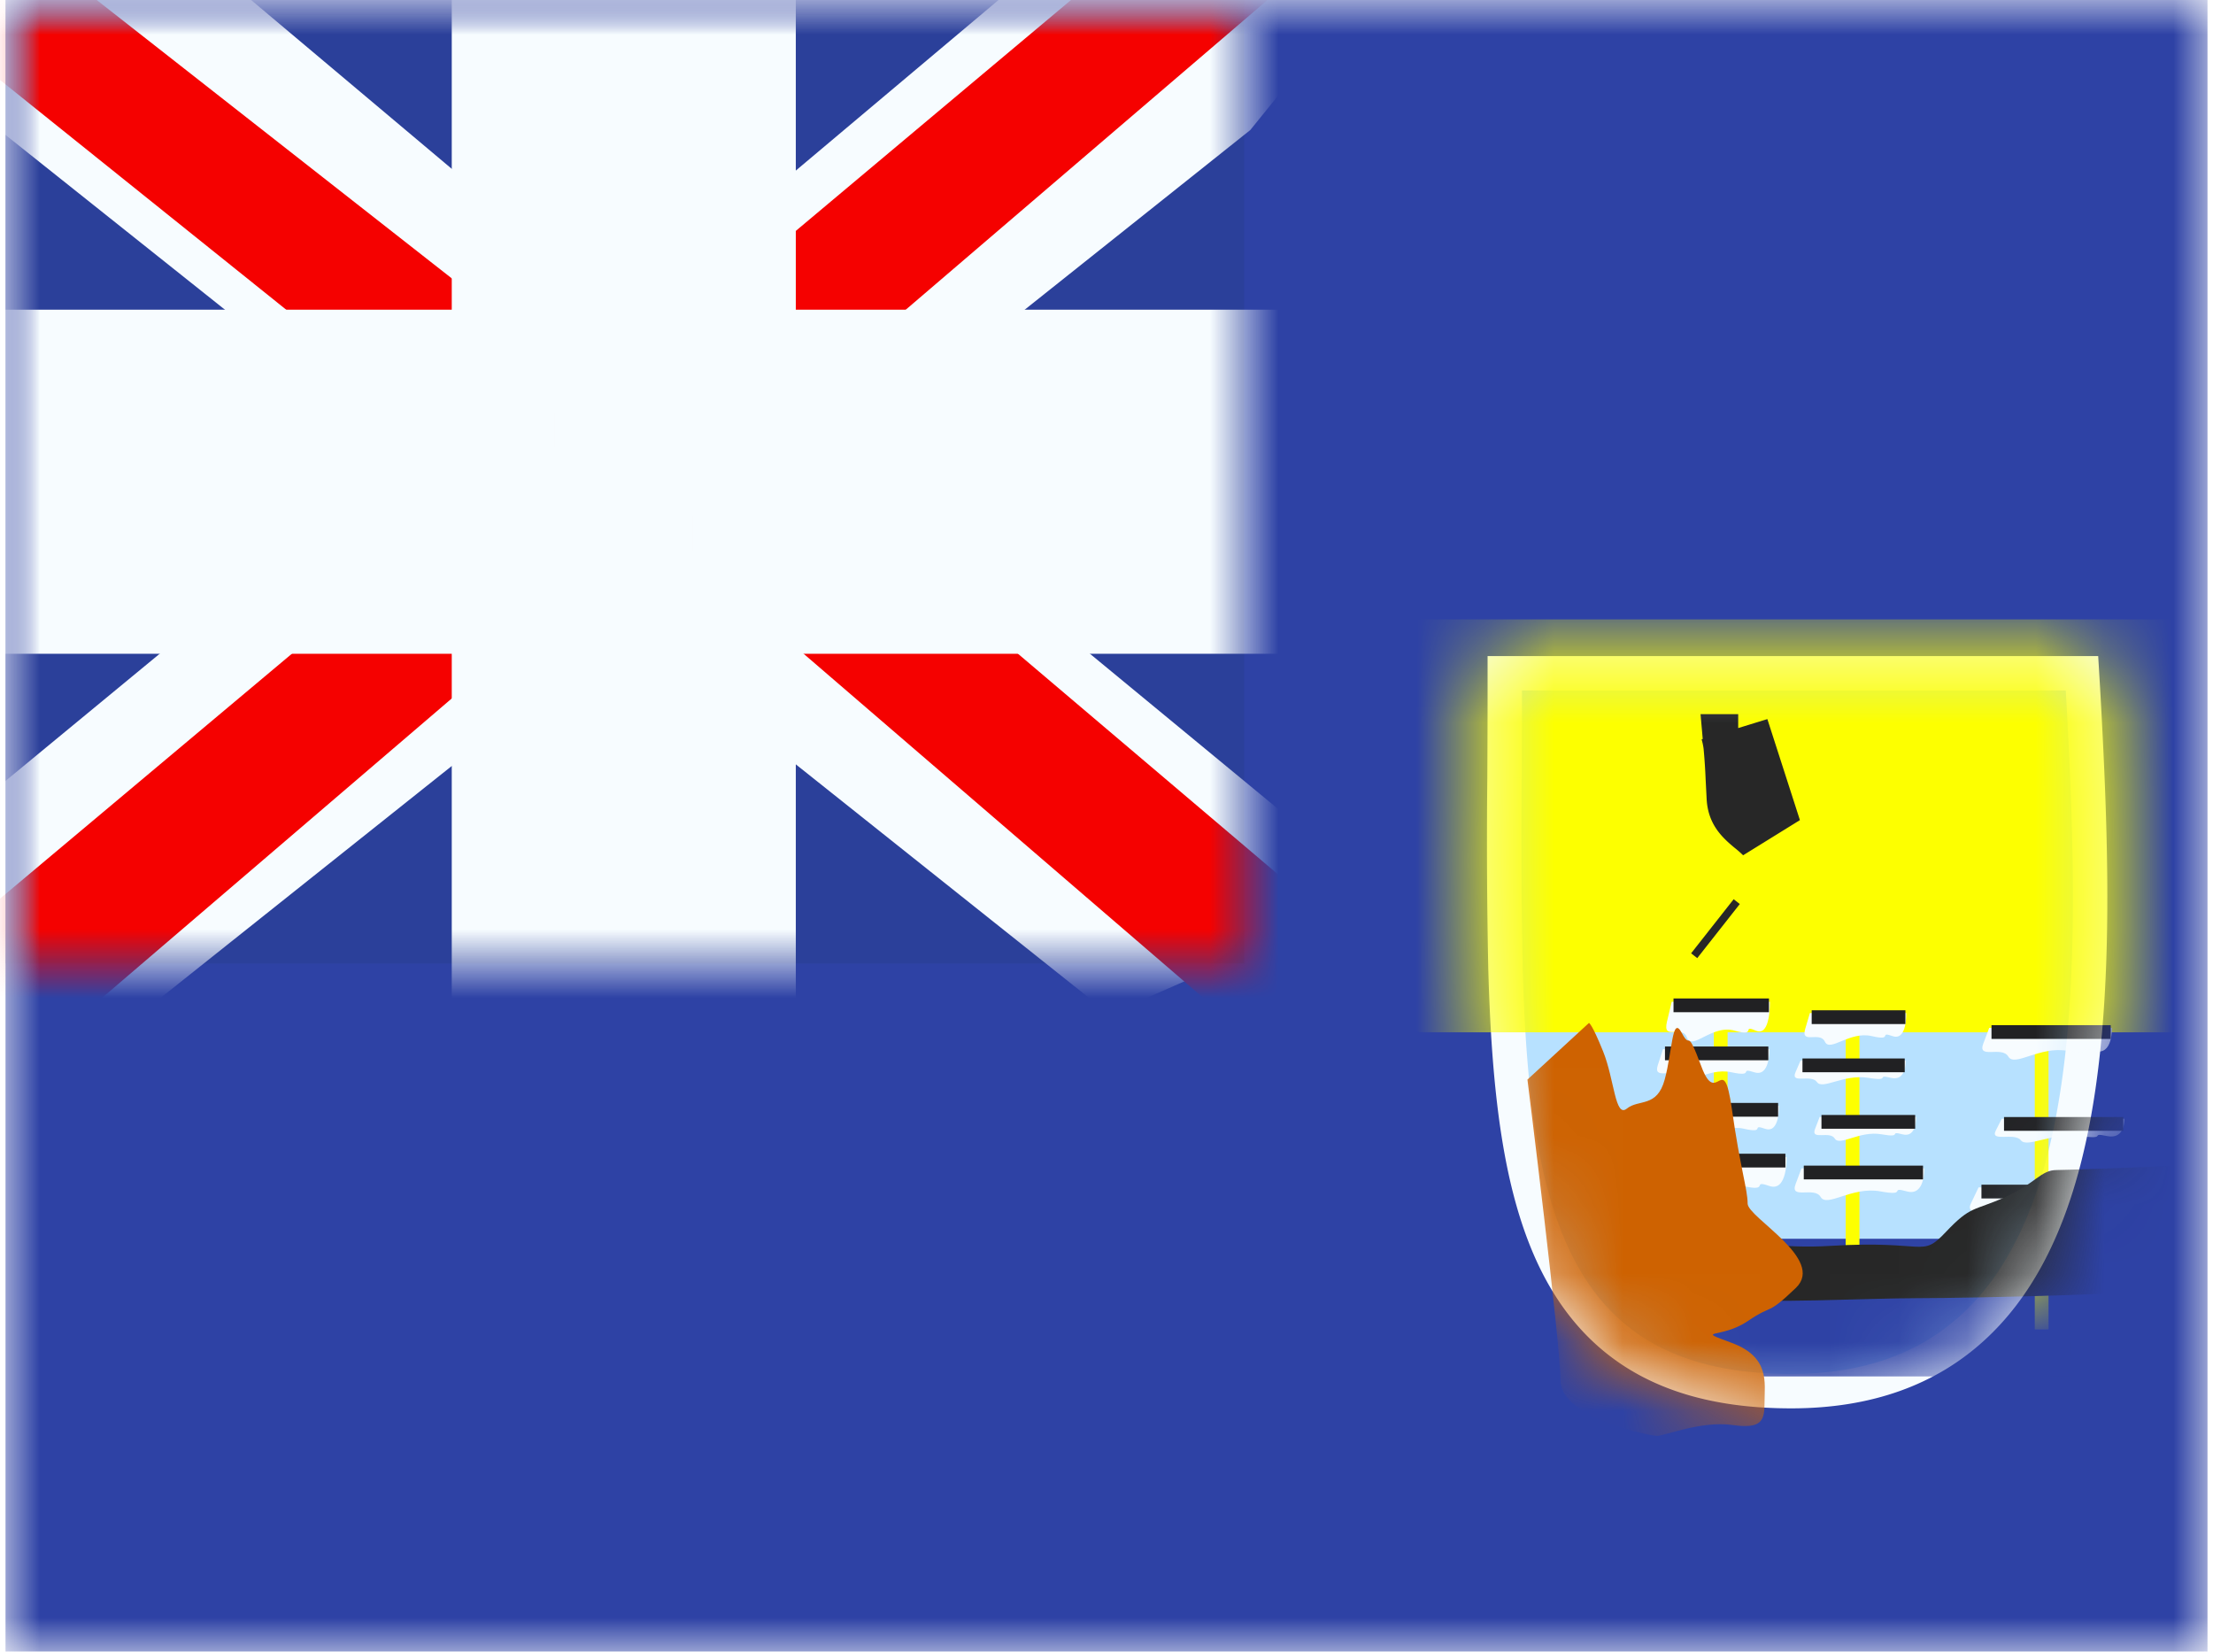 <svg xmlns="http://www.w3.org/2000/svg" xmlns:xlink="http://www.w3.org/1999/xlink" aria-hidden="true" role="img" class="iconify iconify--flagpack" width="1.34em" height="1em" preserveAspectRatio="xMidYMid meet" viewBox="0 0 32 24"><mask id="IconifyId17f59e8143772869c390" width="32" height="24" x="0" y="0" maskUnits="userSpaceOnUse"><path fill="#fff" d="M0 0h32v24H0z"></path></mask><g fill="none"><g mask="url(#IconifyId17f59e8143772869c390)"><path fill="#2E42A5" fill-rule="evenodd" d="M0 0v24h32V0H0z" clip-rule="evenodd"></path><mask id="IconifyId17f59e8143772869c391" width="32" height="24" x="0" y="0" maskUnits="userSpaceOnUse"><path fill="#fff" fill-rule="evenodd" d="M0 0v24h32V0H0z" clip-rule="evenodd"></path></mask><g mask="url(#IconifyId17f59e8143772869c391)"><path fill="#2B409A" d="M0 0h18v14H0z"></path><mask id="IconifyId17f59e8143772869c392" width="18" height="14" x="0" y="0" maskUnits="userSpaceOnUse"><path fill="#fff" d="M0 0h18v14H0z"></path></mask><g mask="url(#IconifyId17f59e8143772869c392)"><path fill="#F7FCFF" d="m-2.004 13l3.96 1.737L18.09 1.889l2.09-2.582l-4.236-.58l-6.58 5.536l-5.297 3.73L-2.004 13z"></path><path fill="#F50100" d="m-1.462 14.217l2.018 1.008L19.429-.933h-2.833l-18.058 15.15z"></path><path fill="#F7FCFF" d="m20.004 13l-3.96 1.737L-.09 1.889L-2.18-.693l4.236-.58l6.58 5.536l5.297 3.73L20.004 13z"></path><path fill="#F50100" d="m19.87 13.873l-2.019 1.009l-8.036-6.918l-2.383-.773L-2.38-.684H.453l9.807 7.688l2.605.927l7.004 5.942z"></path><mask id="IconifyId17f59e8143772869c393" width="22" height="18" x="-2" y="-2" fill="#000" maskUnits="userSpaceOnUse"><path fill="#fff" d="M-2-2h22v18H-2z"></path><path fill-rule="evenodd" d="M9.985 0h-2v6H0v2h7.985v6h2V8H18V6H9.985V0z" clip-rule="evenodd"></path></mask><path fill="#F50100" fill-rule="evenodd" d="M9.985 0h-2v6H0v2h7.985v6h2V8H18V6H9.985V0z" clip-rule="evenodd"></path><path fill="#F7FCFF" d="M7.985 0v-1.5h-1.5V0h1.5zm2 0h1.5v-1.5h-1.5V0zm-2 6v1.5h1.5V6h-1.5zM0 6V4.5h-1.5V6H0zm0 2h-1.5v1.5H0V8zm7.985 0h1.5V6.5h-1.5V8zm0 6h-1.5v1.5h1.5V14zm2 0v1.5h1.5V14h-1.5zm0-6V6.5h-1.5V8h1.5zM18 8v1.5h1.5V8H18zm0-2h1.5V4.5H18V6zM9.985 6h-1.5v1.5h1.5V6zm-2-4.5h2v-3h-2v3zm1.5 4.5V0h-3v6h3zM0 7.5h7.985v-3H0v3zm1.5.5V6h-3v2h3zm6.485-1.5H0v3h7.985v-3zm1.5 7.5V8h-3v6h3zm.5-1.5h-2v3h2v-3zM8.485 8v6h3V8h-3zM18 6.5H9.985v3H18v-3zM16.5 6v2h3V6h-3zM9.985 7.5H18v-3H9.985v3zM8.485 0v6h3V0h-3z" mask="url(#IconifyId17f59e8143772869c393)"></path></g><path fill="#B7E1FF" stroke="#F7FCFF" stroke-width=".5" d="M22.038 9.783h-.25v.25c0 .433-.002.857-.004 1.271a89.36 89.36 0 0 0 .014 2.77c.034 1.212.122 2.292.351 3.193c.23.903.605 1.648 1.227 2.165c.625.52 1.466.782 2.574.782c1.12 0 1.985-.327 2.634-.919c.645-.586 1.055-1.412 1.311-2.37c.511-1.907.436-4.43.295-6.907l-.014-.235h-8.138z"></path><mask id="IconifyId17f59e8143772869c394" width="10" height="12" x="21" y="9" maskUnits="userSpaceOnUse"><path fill="#fff" stroke="#fff" stroke-width=".5" d="M22.038 9.783h-.25v.25c0 .433-.002.857-.004 1.271a89.36 89.36 0 0 0 .014 2.77c.034 1.212.122 2.292.351 3.193c.23.903.605 1.648 1.227 2.165c.625.52 1.466.782 2.574.782c1.12 0 1.985-.327 2.634-.919c.645-.586 1.055-1.412 1.311-2.37c.511-1.907.436-4.43.295-6.907l-.014-.235h-8.138z"></path></mask><g mask="url(#IconifyId17f59e8143772869c394)"><path fill="#2E42A5" d="M24 18h6v2h-6z"></path><g filter="url(#IconifyId17f59e8143772869c395)"><path fill="#FDFF00" d="M20 8h12v6H20z"></path></g><path fill="#F7FCFF" stroke="#272727" d="M25.18 10.877a1.416 1.416 0 0 0-.052-.275l.473 1.468a2.025 2.025 0 0 0-.144-.128a2.041 2.041 0 0 1-.078-.066c-.1-.091-.15-.159-.158-.287l-.015-.292a8.746 8.746 0 0 0-.027-.42zm-.375 2.582l.089.07l-.089-.07z"></path><path fill="#FDFF00" d="M24.826 14.044h.2V18h-.2v-3.955z"></path><path fill="#F7FCFF" fill-rule="evenodd" d="M24.1 16.813h1.783s.017.514-.253.419c-.271-.095.027.095-.385 0c-.412-.095-.775.299-.867.102c-.092-.197-.45.056-.364-.233l.086-.288z" clip-rule="evenodd"></path><path fill="#212123" d="M24.133 16.764h1.733v.2h-1.733z"></path><path fill="#F7FCFF" fill-rule="evenodd" d="M24.347 16.066h1.426s.014.411-.203.335c-.216-.076.022.076-.307 0c-.33-.076-.62.239-.694.081c-.074-.157-.36.045-.291-.186l.069-.23z" clip-rule="evenodd"></path><path fill="#212123" d="M24.373 16.026h1.387v.2h-1.387z"></path><path fill="#F7FCFF" fill-rule="evenodd" d="M24.087 15.245h1.545s.015.412-.22.335c-.234-.076.024.076-.333 0c-.357-.076-.671.24-.751.082c-.08-.158-.39.044-.316-.186l.075-.231z" clip-rule="evenodd"></path><path fill="#212123" d="M24.116 15.206h1.502v.2h-1.502z"></path><path fill="#F7FCFF" fill-rule="evenodd" d="M24.214 14.556h1.426s.014.515-.203.42c-.216-.096.022.095-.308 0c-.33-.096-.62.298-.693.101c-.074-.197-.36.056-.291-.232l.069-.289z" clip-rule="evenodd"></path><path fill="#212123" d="M24.24 14.508h1.387v.2H24.24z"></path><path fill="#FDFF00" d="M26.742 14.544h.2V18.5h-.2v-3.955z"></path><path fill="#F7FCFF" fill-rule="evenodd" d="M26.1 16.976h1.783s.017.411-.253.335c-.271-.076.027.076-.385 0c-.412-.076-.775.24-.867.081c-.092-.157-.45.045-.364-.186l.086-.23z" clip-rule="evenodd"></path><path fill="#212123" d="M26.133 16.937h1.733v.2h-1.733z"></path><path fill="#F7FCFF" fill-rule="evenodd" d="M26.364 16.23h1.401s.014.309-.199.252c-.213-.057.021.057-.302 0c-.324-.057-.609.18-.681.061c-.073-.118-.354.034-.286-.14l.067-.173z" clip-rule="evenodd"></path><path fill="#212123" d="M26.39 16.201h1.362v.2H26.39z"></path><path fill="#F7FCFF" fill-rule="evenodd" d="M26.086 15.41h1.528s.015.309-.217.251c-.232-.057.023.058-.33 0c-.353-.057-.664.18-.743.061c-.08-.118-.386.034-.312-.14l.074-.172z" clip-rule="evenodd"></path><path fill="#212123" d="M26.114 15.38H27.6v.2h-1.486z"></path><path fill="#F7FCFF" fill-rule="evenodd" d="M26.222 14.72h1.4s.014.41-.199.335c-.212-.076.022.076-.302 0c-.323-.076-.609.239-.681.081c-.073-.157-.354.045-.286-.186l.068-.23z" clip-rule="evenodd"></path><path fill="#212123" d="M26.248 14.68h1.362v.2h-1.362z"></path><path fill="#FDFF00" d="M29.49 14.059h.2v5.258h-.2V14.06z"></path><path fill="#F7FCFF" fill-rule="evenodd" d="M28.673 17.253h2.27s.021.412-.323.335c-.345-.076.034.077-.49 0c-.524-.076-.986.24-1.103.082c-.118-.158-.574.045-.464-.186l.11-.23z" clip-rule="evenodd"></path><path fill="#212123" d="M28.715 17.214h2.206v.2h-2.206z"></path><path fill="#F7FCFF" fill-rule="evenodd" d="M29.01 16.256h1.782s.017.308-.253.251c-.27-.057.027.057-.385 0c-.412-.057-.774.18-.867.061c-.092-.118-.45.034-.364-.14l.087-.172z" clip-rule="evenodd"></path><path fill="#212123" d="M29.043 16.231h1.733v.2h-1.733z"></path><path fill="#F7FCFF" fill-rule="evenodd" d="M28.828 14.935h1.782s.018.412-.253.335c-.27-.076.027.077-.385 0c-.411-.076-.774.24-.867.082c-.092-.158-.45.044-.364-.186l.087-.231z" clip-rule="evenodd"></path><path fill="#212123" d="M28.861 14.896h1.733v.2h-1.733z"></path><path fill="#272727" fill-rule="evenodd" d="M24.185 17.687s.926.503 2.337.416c1.411-.087 1.31.186 1.676-.202c.366-.387.398-.3.855-.504c.456-.204.522-.396.757-.396c.236 0 2.742-.1 2.742-.1s-.229.206-.229.496c0 .29.153.32 0 .583c-.153.263-.326.614-.548.716c-.222.102-3.218.167-3.981.167c-.765 0-2.334.085-2.514 0c-.18-.085-1.095-1.176-1.095-1.176z" clip-rule="evenodd"></path><path fill="#CE6201" fill-rule="evenodd" d="m22.118 15.686l.893-.822s.039 0 .205.411c.166.411.174.974.346.833c.173-.14.439-.01.55-.422c.113-.411.106-.944.248-.677c.142.266.058-.123.285.488c.227.611.317-.263.442.611c.124.875.23 1.176.23 1.38c0 .203 1.137.809.701 1.226c-.436.417-.313.22-.701.483c-.388.263-.786.11-.23.316c.555.206.476.58.476.855c0 .276-.035.4-.476.337c-.442-.061-.98.159-1.087.159c-.107 0-1.403-.264-1.403-.808c0-.543-.48-4.37-.48-4.37z" clip-rule="evenodd"></path></g></g></g><defs><filter id="IconifyId17f59e8143772869c395" width="12" height="7" x="20" y="8" filterUnits="userSpaceOnUse"><feFlood flood-color="#000" flood-opacity="0" result="BackgroundImageFix"></feFlood><feColorMatrix in="SourceAlpha" values="0 0 0 0 0 0 0 0 0 0 0 0 0 0 0 0 0 0 127 0"></feColorMatrix><feOffset dy="1"></feOffset><feColorMatrix values="0 0 0 0 0 0 0 0 0 0 0 0 0 0 0 0 0 0 0.5 0"></feColorMatrix><feBlend in2="BackgroundImageFix" result="effect1_dropShadow"></feBlend><feBlend in="SourceGraphic" in2="effect1_dropShadow" result="shape"></feBlend></filter></defs></g></svg>